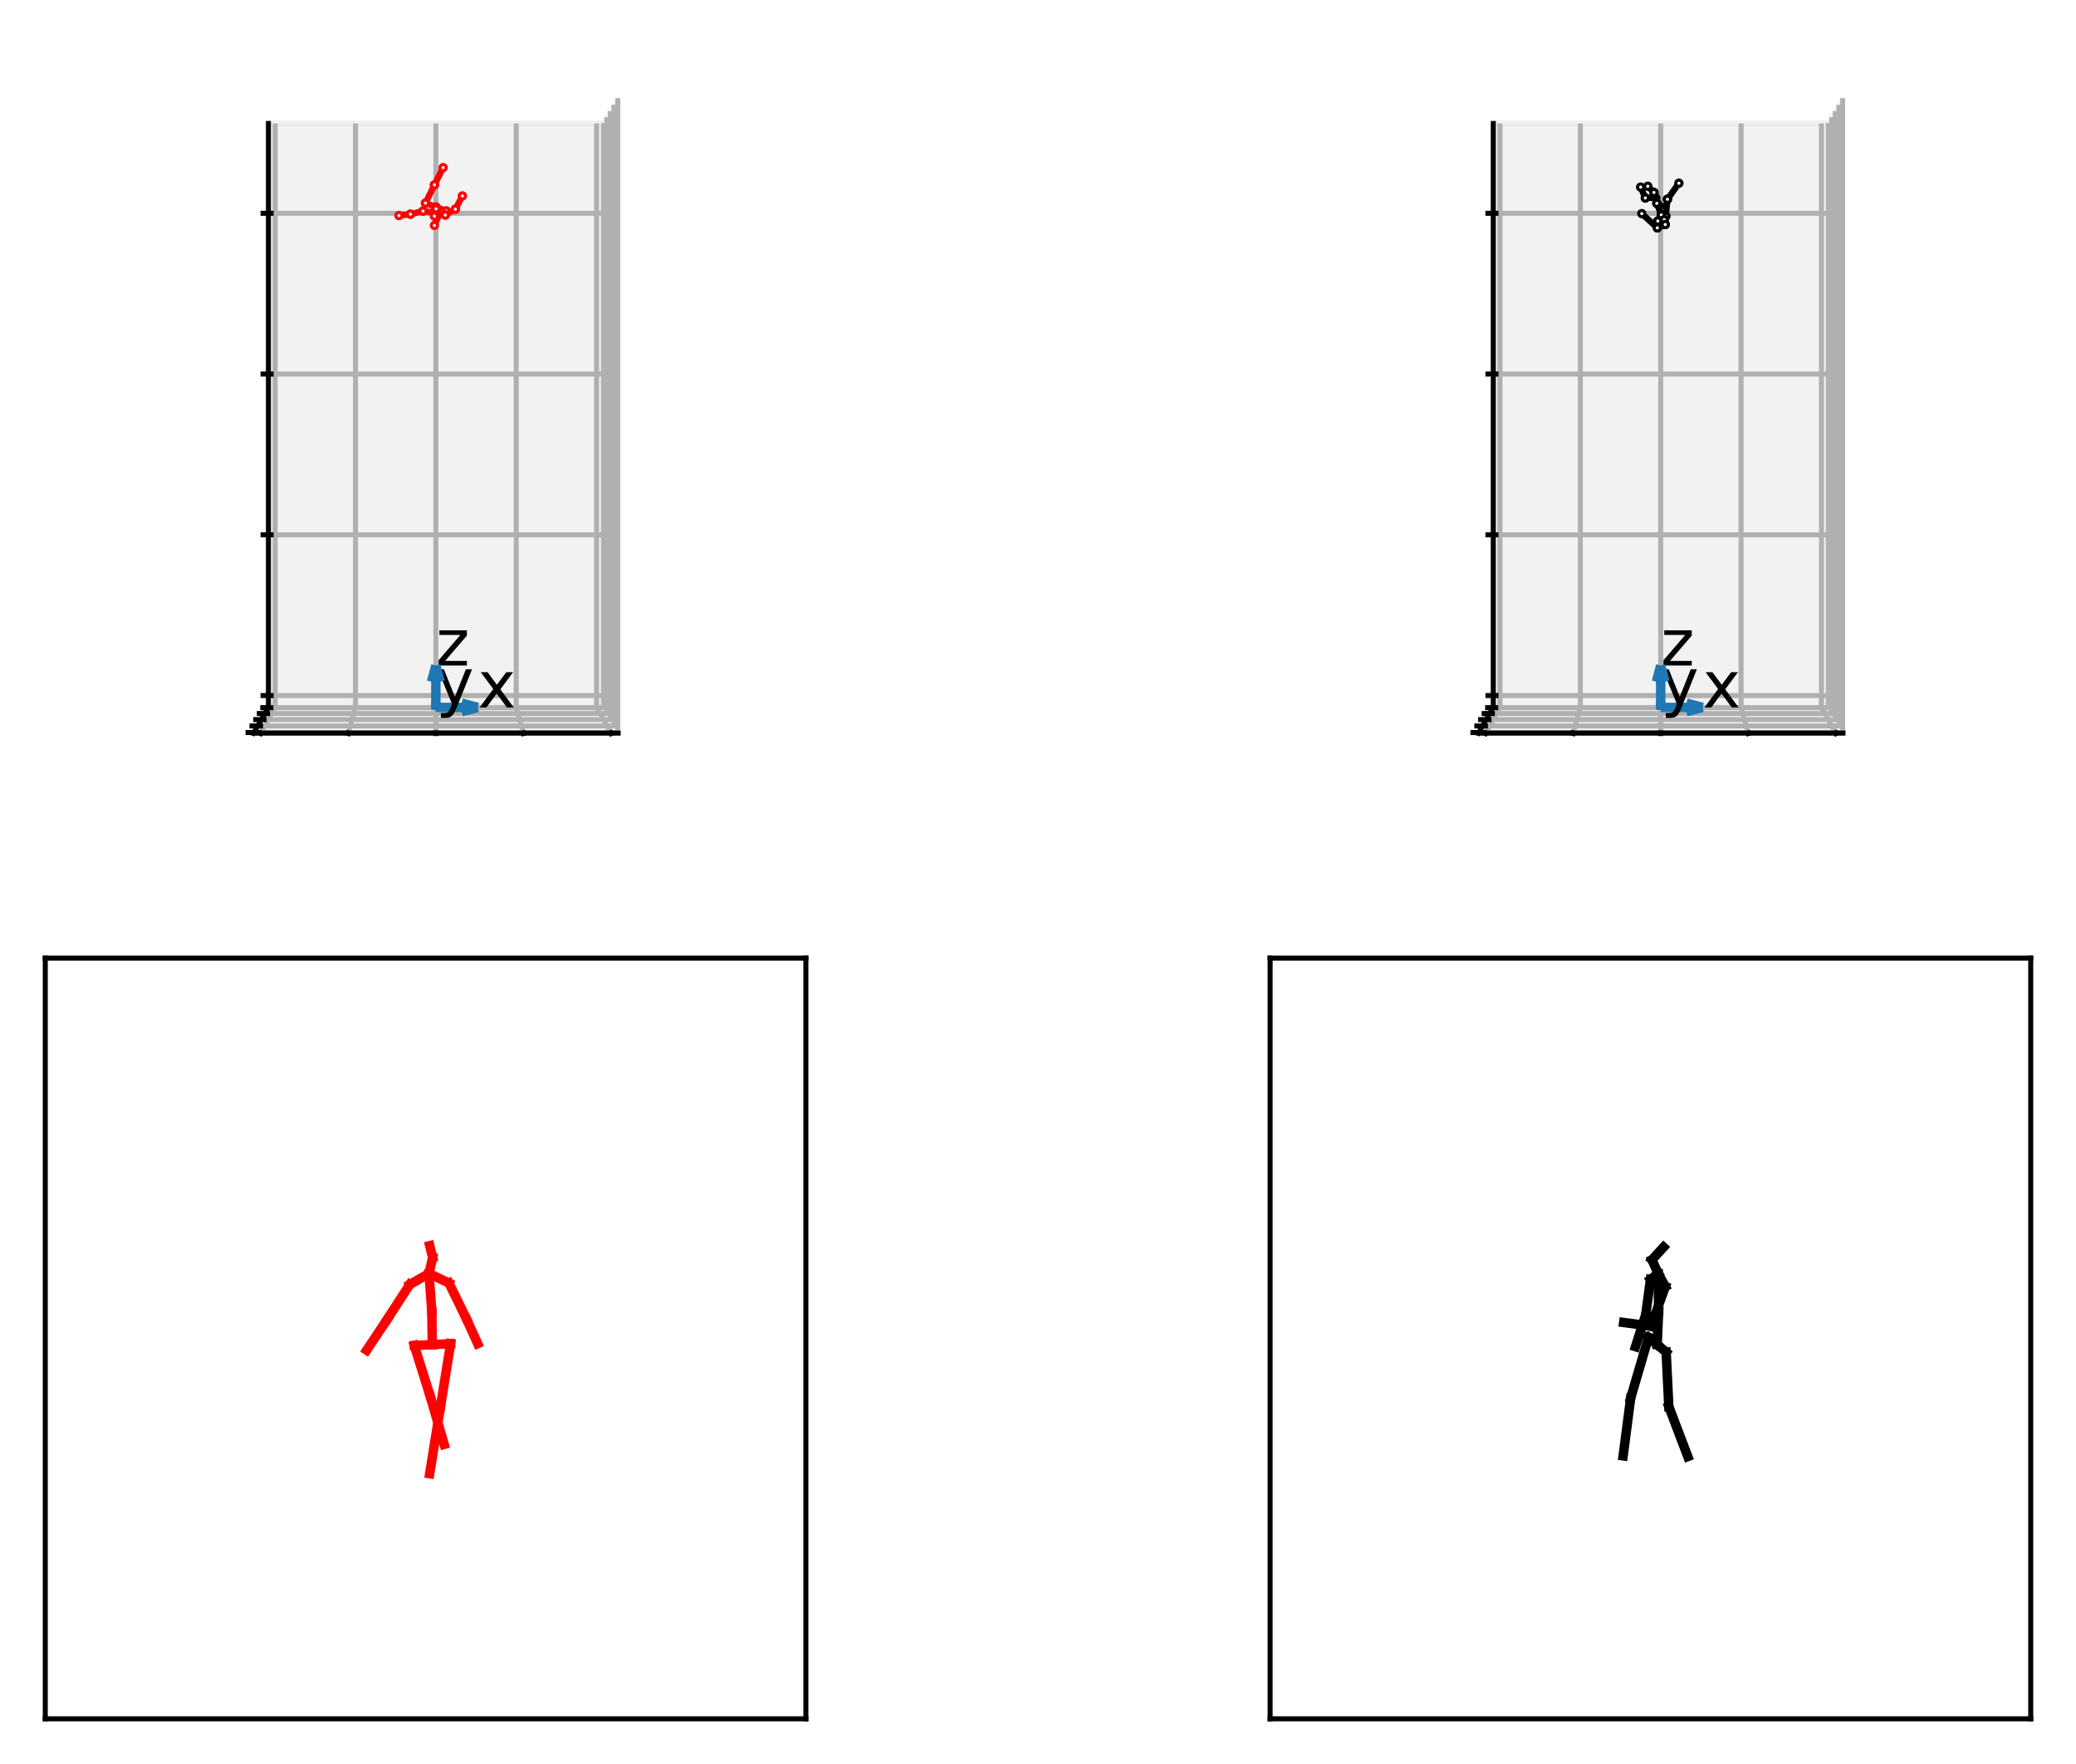 <?xml version="1.0" encoding="utf-8" standalone="no"?>
<!DOCTYPE svg PUBLIC "-//W3C//DTD SVG 1.1//EN"
  "http://www.w3.org/Graphics/SVG/1.1/DTD/svg11.dtd">
<svg xmlns:xlink="http://www.w3.org/1999/xlink" width="330.153pt" height="280.512pt" viewBox="0 0 330.153 280.512" xmlns="http://www.w3.org/2000/svg" version="1.1">
 <defs>
  <style type="text/css">*{stroke-linejoin: round; stroke-linecap: butt}</style>
 </defs>
 <g id="figure_1">
  <g id="patch_1">
   <path d="M 0 280.512 
L 330.153 280.512 
L 330.153 0 
L 0 0 
z
" style="fill: #ffffff"/>
  </g>
  <g id="patch_2">
   <path d="M 7.2 128.16 
L 128.16 128.16 
L 128.16 7.2 
L 7.2 7.2 
z
" style="fill: #ffffff"/>
  </g>
  <g id="pane3d_1">
   <g id="patch_3">
    <path d="M 98.301 116.57 
L 95.94 112.455 
L 95.94 19.635 
L 98.301 15.52 
" style="fill: #f2f2f2; opacity: 0.5; stroke: #f2f2f2; stroke-linejoin: miter"/>
   </g>
  </g>
  <g id="pane3d_2">
   <g id="patch_4">
    <path d="M 42.689 112.455 
L 95.94 112.455 
L 95.94 19.635 
L 42.689 19.635 
" style="fill: #e6e6e6; opacity: 0.5; stroke: #e6e6e6; stroke-linejoin: miter"/>
   </g>
  </g>
  <g id="pane3d_3">
   <g id="patch_5">
    <path d="M 40.329 116.57 
L 98.301 116.57 
L 95.94 112.455 
L 42.689 112.455 
" style="fill: #ececec; opacity: 0.5; stroke: #ececec; stroke-linejoin: miter"/>
   </g>
  </g>
  <g id="grid3d_1">
   <g id="Line3DCollection_1">
    <path d="M 41.488 116.57 
L 43.754 112.455 
L 43.754 19.635 
" style="fill: none; stroke: #b0b0b0; stroke-width: 0.8"/>
    <path d="M 55.401 116.57 
L 56.534 112.455 
L 56.534 19.635 
" style="fill: none; stroke: #b0b0b0; stroke-width: 0.8"/>
    <path d="M 69.315 116.57 
L 69.315 112.455 
L 69.315 19.635 
" style="fill: none; stroke: #b0b0b0; stroke-width: 0.8"/>
    <path d="M 83.228 116.57 
L 82.095 112.455 
L 82.095 19.635 
" style="fill: none; stroke: #b0b0b0; stroke-width: 0.8"/>
    <path d="M 97.141 116.57 
L 94.875 112.455 
L 94.875 19.635 
" style="fill: none; stroke: #b0b0b0; stroke-width: 0.8"/>
   </g>
  </g>
  <g id="grid3d_2">
   <g id="Line3DCollection_2">
    <path d="M 98.249 15.61 
L 98.249 116.481 
L 40.38 116.481 
" style="fill: none; stroke: #b0b0b0; stroke-width: 0.8"/>
    <path d="M 97.647 16.659 
L 97.647 115.432 
L 40.982 115.432 
" style="fill: none; stroke: #b0b0b0; stroke-width: 0.8"/>
    <path d="M 97.07 17.665 
L 97.07 114.426 
L 41.559 114.426 
" style="fill: none; stroke: #b0b0b0; stroke-width: 0.8"/>
    <path d="M 96.516 18.631 
L 96.516 113.459 
L 42.113 113.459 
" style="fill: none; stroke: #b0b0b0; stroke-width: 0.8"/>
    <path d="M 95.983 19.56 
L 95.983 112.531 
L 42.646 112.531 
" style="fill: none; stroke: #b0b0b0; stroke-width: 0.8"/>
   </g>
  </g>
  <g id="grid3d_3">
   <g id="Line3DCollection_3">
    <path d="M 42.689 110.599 
L 95.94 110.599 
L 98.301 114.549 
" style="fill: none; stroke: #b0b0b0; stroke-width: 0.8"/>
    <path d="M 42.689 85.039 
L 95.94 85.039 
L 98.301 86.723 
" style="fill: none; stroke: #b0b0b0; stroke-width: 0.8"/>
    <path d="M 42.689 59.479 
L 95.94 59.479 
L 98.301 58.896 
" style="fill: none; stroke: #b0b0b0; stroke-width: 0.8"/>
    <path d="M 42.689 33.918 
L 95.94 33.918 
L 98.301 31.07 
" style="fill: none; stroke: #b0b0b0; stroke-width: 0.8"/>
   </g>
  </g>
  <g id="axis3d_1">
   <g id="line2d_1">
    <path d="M 98.301 116.57 
L 40.329 116.57 
" style="fill: none; stroke: #000000; stroke-width: 0.8; stroke-linecap: square"/>
   </g>
   <g id="xtick_1">
    <g id="line2d_2">
     <path d="M 41.508 116.535 
L 41.449 116.642 
" style="fill: none; stroke: #000000; stroke-width: 0.8; stroke-linecap: square"/>
    </g>
   </g>
   <g id="xtick_2">
    <g id="line2d_3">
     <path d="M 55.411 116.535 
L 55.382 116.642 
" style="fill: none; stroke: #000000; stroke-width: 0.8; stroke-linecap: square"/>
    </g>
   </g>
   <g id="xtick_3">
    <g id="line2d_4">
     <path d="M 69.315 116.535 
L 69.315 116.642 
" style="fill: none; stroke: #000000; stroke-width: 0.8; stroke-linecap: square"/>
    </g>
   </g>
   <g id="xtick_4">
    <g id="line2d_5">
     <path d="M 83.218 116.535 
L 83.248 116.642 
" style="fill: none; stroke: #000000; stroke-width: 0.8; stroke-linecap: square"/>
    </g>
   </g>
   <g id="xtick_5">
    <g id="line2d_6">
     <path d="M 97.121 116.535 
L 97.181 116.642 
" style="fill: none; stroke: #000000; stroke-width: 0.8; stroke-linecap: square"/>
    </g>
   </g>
  </g>
  <g id="axis3d_2">
   <g id="line2d_7">
    <path d="M 42.689 112.455 
L 40.329 116.57 
" style="fill: none; stroke: #000000; stroke-width: 0.8; stroke-linecap: square"/>
   </g>
   <g id="xtick_6">
    <g id="line2d_8">
     <path d="M 40.843 116.481 
L 39.454 116.481 
" style="fill: none; stroke: #000000; stroke-width: 0.8; stroke-linecap: square"/>
    </g>
   </g>
   <g id="xtick_7">
    <g id="line2d_9">
     <path d="M 41.435 115.432 
L 40.075 115.432 
" style="fill: none; stroke: #000000; stroke-width: 0.8; stroke-linecap: square"/>
    </g>
   </g>
   <g id="xtick_8">
    <g id="line2d_10">
     <path d="M 42.003 114.426 
L 40.671 114.426 
" style="fill: none; stroke: #000000; stroke-width: 0.8; stroke-linecap: square"/>
    </g>
   </g>
   <g id="xtick_9">
    <g id="line2d_11">
     <path d="M 42.549 113.459 
L 41.243 113.459 
" style="fill: none; stroke: #000000; stroke-width: 0.8; stroke-linecap: square"/>
    </g>
   </g>
   <g id="xtick_10">
    <g id="line2d_12">
     <path d="M 43.073 112.531 
L 41.793 112.531 
" style="fill: none; stroke: #000000; stroke-width: 0.8; stroke-linecap: square"/>
    </g>
   </g>
  </g>
  <g id="axis3d_3">
   <g id="line2d_13">
    <path d="M 42.689 112.455 
L 42.689 19.635 
" style="fill: none; stroke: #000000; stroke-width: 0.8; stroke-linecap: square"/>
   </g>
   <g id="xtick_11">
    <g id="line2d_14">
     <path d="M 43.115 110.599 
L 41.837 110.599 
" style="fill: none; stroke: #000000; stroke-width: 0.8; stroke-linecap: square"/>
    </g>
   </g>
   <g id="xtick_12">
    <g id="line2d_15">
     <path d="M 43.115 85.039 
L 41.837 85.039 
" style="fill: none; stroke: #000000; stroke-width: 0.8; stroke-linecap: square"/>
    </g>
   </g>
   <g id="xtick_13">
    <g id="line2d_16">
     <path d="M 43.115 59.479 
L 41.837 59.479 
" style="fill: none; stroke: #000000; stroke-width: 0.8; stroke-linecap: square"/>
    </g>
   </g>
   <g id="xtick_14">
    <g id="line2d_17">
     <path d="M 43.115 33.918 
L 41.837 33.918 
" style="fill: none; stroke: #000000; stroke-width: 0.8; stroke-linecap: square"/>
    </g>
   </g>
  </g>
  <g id="axes_1">
   <g id="line2d_18">
    <path d="M 69.315 32.923 
L 70.967 33.552 
" clip-path="url(#p1432381c5f)" style="fill: none; stroke: #ff0000; stroke-linecap: square"/>
    <defs>
     <path id="m4086186e8a" d="M 0 0.5 
C 0.133 0.5 0.26 0.447 0.354 0.354 
C 0.447 0.26 0.5 0.133 0.5 0 
C 0.5 -0.133 0.447 -0.26 0.354 -0.354 
C 0.26 -0.447 0.133 -0.5 0 -0.5 
C -0.133 -0.5 -0.26 -0.447 -0.354 -0.354 
C -0.447 -0.26 -0.5 -0.133 -0.5 0 
C -0.5 0.133 -0.447 0.26 -0.354 0.354 
C -0.26 0.447 -0.133 0.5 0 0.5 
z
" style="stroke: #ff0000; stroke-width: 0.5"/>
    </defs>
    <g clip-path="url(#p1432381c5f)">
     <use xlink:href="#m4086186e8a" x="69.315" y="32.923" style="fill: #ffffff; stroke: #ff0000; stroke-width: 0.5"/>
     <use xlink:href="#m4086186e8a" x="70.967" y="33.552" style="fill: #ffffff; stroke: #ff0000; stroke-width: 0.5"/>
    </g>
   </g>
   <g id="line2d_19">
    <path d="M 70.967 33.552 
L 70.027 33.724 
" clip-path="url(#p1432381c5f)" style="fill: none; stroke: #ff0000; stroke-linecap: square"/>
    <g clip-path="url(#p1432381c5f)">
     <use xlink:href="#m4086186e8a" x="70.967" y="33.552" style="fill: #ffffff; stroke: #ff0000; stroke-width: 0.5"/>
     <use xlink:href="#m4086186e8a" x="70.027" y="33.724" style="fill: #ffffff; stroke: #ff0000; stroke-width: 0.5"/>
    </g>
   </g>
   <g id="line2d_20">
    <path d="M 70.027 33.724 
L 69.085 35.846 
" clip-path="url(#p1432381c5f)" style="fill: none; stroke: #ff0000; stroke-linecap: square"/>
    <g clip-path="url(#p1432381c5f)">
     <use xlink:href="#m4086186e8a" x="70.027" y="33.724" style="fill: #ffffff; stroke: #ff0000; stroke-width: 0.5"/>
     <use xlink:href="#m4086186e8a" x="69.085" y="35.846" style="fill: #ffffff; stroke: #ff0000; stroke-width: 0.5"/>
    </g>
   </g>
   <g id="line2d_21">
    <path d="M 69.315 32.923 
L 67.663 32.294 
" clip-path="url(#p1432381c5f)" style="fill: none; stroke: #ff0000; stroke-linecap: square"/>
    <g clip-path="url(#p1432381c5f)">
     <use xlink:href="#m4086186e8a" x="69.315" y="32.923" style="fill: #ffffff; stroke: #ff0000; stroke-width: 0.5"/>
     <use xlink:href="#m4086186e8a" x="67.663" y="32.294" style="fill: #ffffff; stroke: #ff0000; stroke-width: 0.5"/>
    </g>
   </g>
   <g id="line2d_22">
    <path d="M 67.663 32.294 
L 69.092 29.392 
" clip-path="url(#p1432381c5f)" style="fill: none; stroke: #ff0000; stroke-linecap: square"/>
    <g clip-path="url(#p1432381c5f)">
     <use xlink:href="#m4086186e8a" x="67.663" y="32.294" style="fill: #ffffff; stroke: #ff0000; stroke-width: 0.5"/>
     <use xlink:href="#m4086186e8a" x="69.092" y="29.392" style="fill: #ffffff; stroke: #ff0000; stroke-width: 0.5"/>
    </g>
   </g>
   <g id="line2d_23">
    <path d="M 69.092 29.392 
L 70.472 26.654 
" clip-path="url(#p1432381c5f)" style="fill: none; stroke: #ff0000; stroke-linecap: square"/>
    <g clip-path="url(#p1432381c5f)">
     <use xlink:href="#m4086186e8a" x="69.092" y="29.392" style="fill: #ffffff; stroke: #ff0000; stroke-width: 0.5"/>
     <use xlink:href="#m4086186e8a" x="70.472" y="26.654" style="fill: #ffffff; stroke: #ff0000; stroke-width: 0.5"/>
    </g>
   </g>
   <g id="line2d_24">
    <path d="M 69.315 32.923 
L 69.27 33.664 
" clip-path="url(#p1432381c5f)" style="fill: none; stroke: #ff0000; stroke-linecap: square"/>
    <g clip-path="url(#p1432381c5f)">
     <use xlink:href="#m4086186e8a" x="69.315" y="32.923" style="fill: #ffffff; stroke: #ff0000; stroke-width: 0.5"/>
     <use xlink:href="#m4086186e8a" x="69.27" y="33.664" style="fill: #ffffff; stroke: #ff0000; stroke-width: 0.5"/>
    </g>
   </g>
   <g id="line2d_25">
    <path d="M 69.27 33.664 
L 69.017 33.822 
" clip-path="url(#p1432381c5f)" style="fill: none; stroke: #ff0000; stroke-linecap: square"/>
    <g clip-path="url(#p1432381c5f)">
     <use xlink:href="#m4086186e8a" x="69.27" y="33.664" style="fill: #ffffff; stroke: #ff0000; stroke-width: 0.5"/>
     <use xlink:href="#m4086186e8a" x="69.017" y="33.822" style="fill: #ffffff; stroke: #ff0000; stroke-width: 0.5"/>
    </g>
   </g>
   <g id="line2d_26">
    <path d="M 69.017 33.822 
L 69.343 33.216 
" clip-path="url(#p1432381c5f)" style="fill: none; stroke: #ff0000; stroke-linecap: square"/>
    <g clip-path="url(#p1432381c5f)">
     <use xlink:href="#m4086186e8a" x="69.017" y="33.822" style="fill: #ffffff; stroke: #ff0000; stroke-width: 0.5"/>
     <use xlink:href="#m4086186e8a" x="69.343" y="33.216" style="fill: #ffffff; stroke: #ff0000; stroke-width: 0.5"/>
    </g>
   </g>
   <g id="line2d_27">
    <path d="M 69.017 33.822 
L 67.268 33.557 
" clip-path="url(#p1432381c5f)" style="fill: none; stroke: #ff0000; stroke-linecap: square"/>
    <g clip-path="url(#p1432381c5f)">
     <use xlink:href="#m4086186e8a" x="69.017" y="33.822" style="fill: #ffffff; stroke: #ff0000; stroke-width: 0.5"/>
     <use xlink:href="#m4086186e8a" x="67.268" y="33.557" style="fill: #ffffff; stroke: #ff0000; stroke-width: 0.5"/>
    </g>
   </g>
   <g id="line2d_28">
    <path d="M 69.017 33.822 
L 70.812 34.19 
" clip-path="url(#p1432381c5f)" style="fill: none; stroke: #ff0000; stroke-linecap: square"/>
    <g clip-path="url(#p1432381c5f)">
     <use xlink:href="#m4086186e8a" x="69.017" y="33.822" style="fill: #ffffff; stroke: #ff0000; stroke-width: 0.5"/>
     <use xlink:href="#m4086186e8a" x="70.812" y="34.19" style="fill: #ffffff; stroke: #ff0000; stroke-width: 0.5"/>
    </g>
   </g>
   <g id="line2d_29">
    <path d="M 69.343 33.216 
L 69.079 34.37 
" clip-path="url(#p1432381c5f)" style="fill: none; stroke: #ff0000; stroke-linecap: square"/>
    <g clip-path="url(#p1432381c5f)">
     <use xlink:href="#m4086186e8a" x="69.343" y="33.216" style="fill: #ffffff; stroke: #ff0000; stroke-width: 0.5"/>
     <use xlink:href="#m4086186e8a" x="69.079" y="34.37" style="fill: #ffffff; stroke: #ff0000; stroke-width: 0.5"/>
    </g>
   </g>
   <g id="line2d_30">
    <path d="M 67.268 33.557 
L 65.279 34.056 
" clip-path="url(#p1432381c5f)" style="fill: none; stroke: #ff0000; stroke-linecap: square"/>
    <g clip-path="url(#p1432381c5f)">
     <use xlink:href="#m4086186e8a" x="67.268" y="33.557" style="fill: #ffffff; stroke: #ff0000; stroke-width: 0.5"/>
     <use xlink:href="#m4086186e8a" x="65.279" y="34.056" style="fill: #ffffff; stroke: #ff0000; stroke-width: 0.5"/>
    </g>
   </g>
   <g id="line2d_31">
    <path d="M 65.279 34.056 
L 63.446 34.278 
" clip-path="url(#p1432381c5f)" style="fill: none; stroke: #ff0000; stroke-linecap: square"/>
    <g clip-path="url(#p1432381c5f)">
     <use xlink:href="#m4086186e8a" x="65.279" y="34.056" style="fill: #ffffff; stroke: #ff0000; stroke-width: 0.5"/>
     <use xlink:href="#m4086186e8a" x="63.446" y="34.278" style="fill: #ffffff; stroke: #ff0000; stroke-width: 0.5"/>
    </g>
   </g>
   <g id="line2d_32">
    <path d="M 70.812 34.19 
L 72.416 33.267 
" clip-path="url(#p1432381c5f)" style="fill: none; stroke: #ff0000; stroke-linecap: square"/>
    <g clip-path="url(#p1432381c5f)">
     <use xlink:href="#m4086186e8a" x="70.812" y="34.19" style="fill: #ffffff; stroke: #ff0000; stroke-width: 0.5"/>
     <use xlink:href="#m4086186e8a" x="72.416" y="33.267" style="fill: #ffffff; stroke: #ff0000; stroke-width: 0.5"/>
    </g>
   </g>
   <g id="line2d_33">
    <path d="M 72.416 33.267 
L 73.536 31.153 
" clip-path="url(#p1432381c5f)" style="fill: none; stroke: #ff0000; stroke-linecap: square"/>
    <g clip-path="url(#p1432381c5f)">
     <use xlink:href="#m4086186e8a" x="72.416" y="33.267" style="fill: #ffffff; stroke: #ff0000; stroke-width: 0.5"/>
     <use xlink:href="#m4086186e8a" x="73.536" y="31.153" style="fill: #ffffff; stroke: #ff0000; stroke-width: 0.5"/>
    </g>
   </g>
   <g id="Line3DCollection_4">
    <path d="M 75.976 112.49 
L 69.315 112.49 
" clip-path="url(#p1432381c5f)" style="fill: none; stroke: #1f77b4; stroke-width: 1.5"/>
    <path d="M 75.976 112.49 
L 73.402 113.18 
" clip-path="url(#p1432381c5f)" style="fill: none; stroke: #1f77b4; stroke-width: 1.5"/>
    <path d="M 75.976 112.49 
L 73.402 111.801 
" clip-path="url(#p1432381c5f)" style="fill: none; stroke: #1f77b4; stroke-width: 1.5"/>
   </g>
   <g id="text_1">
    <!-- x -->
    <g transform="translate(75.976 112.49) scale(0.1 -0.1)">
     <defs>
      <path id="DejaVuSans-78" d="M 3513 3500 
L 2247 1797 
L 3578 0 
L 2900 0 
L 1881 1375 
L 863 0 
L 184 0 
L 1544 1831 
L 300 3500 
L 978 3500 
L 1906 2253 
L 2834 3500 
L 3513 3500 
z
" transform="scale(0.016)"/>
     </defs>
     <use xlink:href="#DejaVuSans-78"/>
    </g>
   </g>
   <g id="text_2">
    <!-- y -->
    <g transform="translate(69.315 112.022) scale(0.1 -0.1)">
     <defs>
      <path id="DejaVuSans-79" d="M 2059 -325 
Q 1816 -950 1584 -1140 
Q 1353 -1331 966 -1331 
L 506 -1331 
L 506 -850 
L 844 -850 
Q 1081 -850 1212 -737 
Q 1344 -625 1503 -206 
L 1606 56 
L 191 3500 
L 800 3500 
L 1894 763 
L 2988 3500 
L 3597 3500 
L 2059 -325 
z
" transform="scale(0.016)"/>
     </defs>
     <use xlink:href="#DejaVuSans-79"/>
    </g>
   </g>
   <g id="text_3">
    <!-- z -->
    <g transform="translate(69.315 105.829) scale(0.1 -0.1)">
     <defs>
      <path id="DejaVuSans-7a" d="M 353 3500 
L 3084 3500 
L 3084 2975 
L 922 459 
L 3084 459 
L 3084 0 
L 275 0 
L 275 525 
L 2438 3041 
L 353 3041 
L 353 3500 
z
" transform="scale(0.016)"/>
     </defs>
     <use xlink:href="#DejaVuSans-7a"/>
    </g>
   </g>
   <g id="Line3DCollection_5">
    <path d="M 69.315 112.022 
L 69.315 112.49 
" clip-path="url(#p1432381c5f)" style="fill: none; stroke: #1f77b4; stroke-width: 1.5"/>
    <path d="M 69.315 112.022 
L 69.315 112.887 
" clip-path="url(#p1432381c5f)" style="fill: none; stroke: #1f77b4; stroke-width: 1.5"/>
    <path d="M 69.315 112.022 
L 69.315 111.516 
" clip-path="url(#p1432381c5f)" style="fill: none; stroke: #1f77b4; stroke-width: 1.5"/>
   </g>
   <g id="Line3DCollection_6">
    <path d="M 69.315 105.829 
L 69.315 112.49 
" clip-path="url(#p1432381c5f)" style="fill: none; stroke: #1f77b4; stroke-width: 1.5"/>
    <path d="M 69.315 105.829 
L 68.625 108.403 
" clip-path="url(#p1432381c5f)" style="fill: none; stroke: #1f77b4; stroke-width: 1.5"/>
    <path d="M 69.315 105.829 
L 70.004 108.403 
" clip-path="url(#p1432381c5f)" style="fill: none; stroke: #1f77b4; stroke-width: 1.5"/>
   </g>
  </g>
  <g id="patch_6">
   <path d="M 201.993 128.16 
L 322.953 128.16 
L 322.953 7.2 
L 201.993 7.2 
z
" style="fill: #ffffff"/>
  </g>
  <g id="pane3d_4">
   <g id="patch_7">
    <path d="M 293.093 116.57 
L 290.733 112.455 
L 290.733 19.635 
L 293.093 15.52 
" style="fill: #f2f2f2; opacity: 0.5; stroke: #f2f2f2; stroke-linejoin: miter"/>
   </g>
  </g>
  <g id="pane3d_5">
   <g id="patch_8">
    <path d="M 237.482 112.455 
L 290.733 112.455 
L 290.733 19.635 
L 237.482 19.635 
" style="fill: #e6e6e6; opacity: 0.5; stroke: #e6e6e6; stroke-linejoin: miter"/>
   </g>
  </g>
  <g id="pane3d_6">
   <g id="patch_9">
    <path d="M 235.121 116.57 
L 293.093 116.57 
L 290.733 112.455 
L 237.482 112.455 
" style="fill: #ececec; opacity: 0.5; stroke: #ececec; stroke-linejoin: miter"/>
   </g>
  </g>
  <g id="grid3d_4">
   <g id="Line3DCollection_7">
    <path d="M 236.281 116.57 
L 238.547 112.455 
L 238.547 19.635 
" style="fill: none; stroke: #b0b0b0; stroke-width: 0.8"/>
    <path d="M 250.194 116.57 
L 251.327 112.455 
L 251.327 19.635 
" style="fill: none; stroke: #b0b0b0; stroke-width: 0.8"/>
    <path d="M 264.107 116.57 
L 264.107 112.455 
L 264.107 19.635 
" style="fill: none; stroke: #b0b0b0; stroke-width: 0.8"/>
    <path d="M 278.021 116.57 
L 276.887 112.455 
L 276.887 19.635 
" style="fill: none; stroke: #b0b0b0; stroke-width: 0.8"/>
    <path d="M 291.934 116.57 
L 289.668 112.455 
L 289.668 19.635 
" style="fill: none; stroke: #b0b0b0; stroke-width: 0.8"/>
   </g>
  </g>
  <g id="grid3d_5">
   <g id="Line3DCollection_8">
    <path d="M 293.042 15.61 
L 293.042 116.481 
L 235.173 116.481 
" style="fill: none; stroke: #b0b0b0; stroke-width: 0.8"/>
    <path d="M 292.44 16.659 
L 292.44 115.432 
L 235.775 115.432 
" style="fill: none; stroke: #b0b0b0; stroke-width: 0.8"/>
    <path d="M 291.863 17.665 
L 291.863 114.426 
L 236.352 114.426 
" style="fill: none; stroke: #b0b0b0; stroke-width: 0.8"/>
    <path d="M 291.309 18.631 
L 291.309 113.459 
L 236.906 113.459 
" style="fill: none; stroke: #b0b0b0; stroke-width: 0.8"/>
    <path d="M 290.776 19.56 
L 290.776 112.531 
L 237.439 112.531 
" style="fill: none; stroke: #b0b0b0; stroke-width: 0.8"/>
   </g>
  </g>
  <g id="grid3d_6">
   <g id="Line3DCollection_9">
    <path d="M 237.482 110.599 
L 290.733 110.599 
L 293.093 114.549 
" style="fill: none; stroke: #b0b0b0; stroke-width: 0.8"/>
    <path d="M 237.482 85.039 
L 290.733 85.039 
L 293.093 86.723 
" style="fill: none; stroke: #b0b0b0; stroke-width: 0.8"/>
    <path d="M 237.482 59.479 
L 290.733 59.479 
L 293.093 58.896 
" style="fill: none; stroke: #b0b0b0; stroke-width: 0.8"/>
    <path d="M 237.482 33.918 
L 290.733 33.918 
L 293.093 31.07 
" style="fill: none; stroke: #b0b0b0; stroke-width: 0.8"/>
   </g>
  </g>
  <g id="axis3d_4">
   <g id="line2d_34">
    <path d="M 293.093 116.57 
L 235.121 116.57 
" style="fill: none; stroke: #000000; stroke-width: 0.8; stroke-linecap: square"/>
   </g>
   <g id="xtick_15">
    <g id="line2d_35">
     <path d="M 236.301 116.535 
L 236.241 116.642 
" style="fill: none; stroke: #000000; stroke-width: 0.8; stroke-linecap: square"/>
    </g>
   </g>
   <g id="xtick_16">
    <g id="line2d_36">
     <path d="M 250.204 116.535 
L 250.174 116.642 
" style="fill: none; stroke: #000000; stroke-width: 0.8; stroke-linecap: square"/>
    </g>
   </g>
   <g id="xtick_17">
    <g id="line2d_37">
     <path d="M 264.107 116.535 
L 264.107 116.642 
" style="fill: none; stroke: #000000; stroke-width: 0.8; stroke-linecap: square"/>
    </g>
   </g>
   <g id="xtick_18">
    <g id="line2d_38">
     <path d="M 278.011 116.535 
L 278.04 116.642 
" style="fill: none; stroke: #000000; stroke-width: 0.8; stroke-linecap: square"/>
    </g>
   </g>
   <g id="xtick_19">
    <g id="line2d_39">
     <path d="M 291.914 116.535 
L 291.973 116.642 
" style="fill: none; stroke: #000000; stroke-width: 0.8; stroke-linecap: square"/>
    </g>
   </g>
  </g>
  <g id="axis3d_5">
   <g id="line2d_40">
    <path d="M 237.482 112.455 
L 235.121 116.57 
" style="fill: none; stroke: #000000; stroke-width: 0.8; stroke-linecap: square"/>
   </g>
   <g id="xtick_20">
    <g id="line2d_41">
     <path d="M 235.636 116.481 
L 234.247 116.481 
" style="fill: none; stroke: #000000; stroke-width: 0.8; stroke-linecap: square"/>
    </g>
   </g>
   <g id="xtick_21">
    <g id="line2d_42">
     <path d="M 236.228 115.432 
L 234.868 115.432 
" style="fill: none; stroke: #000000; stroke-width: 0.8; stroke-linecap: square"/>
    </g>
   </g>
   <g id="xtick_22">
    <g id="line2d_43">
     <path d="M 236.796 114.426 
L 235.464 114.426 
" style="fill: none; stroke: #000000; stroke-width: 0.8; stroke-linecap: square"/>
    </g>
   </g>
   <g id="xtick_23">
    <g id="line2d_44">
     <path d="M 237.341 113.459 
L 236.036 113.459 
" style="fill: none; stroke: #000000; stroke-width: 0.8; stroke-linecap: square"/>
    </g>
   </g>
   <g id="xtick_24">
    <g id="line2d_45">
     <path d="M 237.865 112.531 
L 236.585 112.531 
" style="fill: none; stroke: #000000; stroke-width: 0.8; stroke-linecap: square"/>
    </g>
   </g>
  </g>
  <g id="axis3d_6">
   <g id="line2d_46">
    <path d="M 237.482 112.455 
L 237.482 19.635 
" style="fill: none; stroke: #000000; stroke-width: 0.8; stroke-linecap: square"/>
   </g>
   <g id="xtick_25">
    <g id="line2d_47">
     <path d="M 237.908 110.599 
L 236.63 110.599 
" style="fill: none; stroke: #000000; stroke-width: 0.8; stroke-linecap: square"/>
    </g>
   </g>
   <g id="xtick_26">
    <g id="line2d_48">
     <path d="M 237.908 85.039 
L 236.63 85.039 
" style="fill: none; stroke: #000000; stroke-width: 0.8; stroke-linecap: square"/>
    </g>
   </g>
   <g id="xtick_27">
    <g id="line2d_49">
     <path d="M 237.908 59.479 
L 236.63 59.479 
" style="fill: none; stroke: #000000; stroke-width: 0.8; stroke-linecap: square"/>
    </g>
   </g>
   <g id="xtick_28">
    <g id="line2d_50">
     <path d="M 237.908 33.918 
L 236.63 33.918 
" style="fill: none; stroke: #000000; stroke-width: 0.8; stroke-linecap: square"/>
    </g>
   </g>
  </g>
  <g id="axes_2">
   <g id="line2d_51">
    <path d="M 264.107 32.923 
L 263.303 31.46 
" clip-path="url(#paacc490baa)" style="fill: none; stroke: #000000; stroke-linecap: square"/>
    <defs>
     <path id="m9efff3153c" d="M 0 0.5 
C 0.133 0.5 0.26 0.447 0.354 0.354 
C 0.447 0.26 0.5 0.133 0.5 0 
C 0.5 -0.133 0.447 -0.26 0.354 -0.354 
C 0.26 -0.447 0.133 -0.5 0 -0.5 
C -0.133 -0.5 -0.26 -0.447 -0.354 -0.354 
C -0.447 -0.26 -0.5 -0.133 -0.5 0 
C -0.5 0.133 -0.447 0.26 -0.354 0.354 
C -0.26 0.447 -0.133 0.5 0 0.5 
z
" style="stroke: #000000; stroke-width: 0.5"/>
    </defs>
    <g clip-path="url(#paacc490baa)">
     <use xlink:href="#m9efff3153c" x="264.107" y="32.923" style="fill: #ffffff; stroke: #000000; stroke-width: 0.5"/>
     <use xlink:href="#m9efff3153c" x="263.303" y="31.46" style="fill: #ffffff; stroke: #000000; stroke-width: 0.5"/>
    </g>
   </g>
   <g id="line2d_52">
    <path d="M 263.303 31.46 
L 261.663 31.479 
" clip-path="url(#paacc490baa)" style="fill: none; stroke: #000000; stroke-linecap: square"/>
    <g clip-path="url(#paacc490baa)">
     <use xlink:href="#m9efff3153c" x="263.303" y="31.46" style="fill: #ffffff; stroke: #000000; stroke-width: 0.5"/>
     <use xlink:href="#m9efff3153c" x="261.663" y="31.479" style="fill: #ffffff; stroke: #000000; stroke-width: 0.5"/>
    </g>
   </g>
   <g id="line2d_53">
    <path d="M 261.663 31.479 
L 260.917 29.752 
" clip-path="url(#paacc490baa)" style="fill: none; stroke: #000000; stroke-linecap: square"/>
    <g clip-path="url(#paacc490baa)">
     <use xlink:href="#m9efff3153c" x="261.663" y="31.479" style="fill: #ffffff; stroke: #000000; stroke-width: 0.5"/>
     <use xlink:href="#m9efff3153c" x="260.917" y="29.752" style="fill: #ffffff; stroke: #000000; stroke-width: 0.5"/>
    </g>
   </g>
   <g id="line2d_54">
    <path d="M 264.107 32.923 
L 264.91 34.383 
" clip-path="url(#paacc490baa)" style="fill: none; stroke: #000000; stroke-linecap: square"/>
    <g clip-path="url(#paacc490baa)">
     <use xlink:href="#m9efff3153c" x="264.107" y="32.923" style="fill: #ffffff; stroke: #000000; stroke-width: 0.5"/>
     <use xlink:href="#m9efff3153c" x="264.91" y="34.383" style="fill: #ffffff; stroke: #000000; stroke-width: 0.5"/>
    </g>
   </g>
   <g id="line2d_55">
    <path d="M 264.91 34.383 
L 265.18 31.689 
" clip-path="url(#paacc490baa)" style="fill: none; stroke: #000000; stroke-linecap: square"/>
    <g clip-path="url(#paacc490baa)">
     <use xlink:href="#m9efff3153c" x="264.91" y="34.383" style="fill: #ffffff; stroke: #000000; stroke-width: 0.5"/>
     <use xlink:href="#m9efff3153c" x="265.18" y="31.689" style="fill: #ffffff; stroke: #000000; stroke-width: 0.5"/>
    </g>
   </g>
   <g id="line2d_56">
    <path d="M 265.18 31.689 
L 267.001 29.133 
" clip-path="url(#paacc490baa)" style="fill: none; stroke: #000000; stroke-linecap: square"/>
    <g clip-path="url(#paacc490baa)">
     <use xlink:href="#m9efff3153c" x="265.18" y="31.689" style="fill: #ffffff; stroke: #000000; stroke-width: 0.5"/>
     <use xlink:href="#m9efff3153c" x="267.001" y="29.133" style="fill: #ffffff; stroke: #000000; stroke-width: 0.5"/>
    </g>
   </g>
   <g id="line2d_57">
    <path d="M 264.107 32.923 
L 264.243 33.414 
" clip-path="url(#paacc490baa)" style="fill: none; stroke: #000000; stroke-linecap: square"/>
    <g clip-path="url(#paacc490baa)">
     <use xlink:href="#m9efff3153c" x="264.107" y="32.923" style="fill: #ffffff; stroke: #000000; stroke-width: 0.5"/>
     <use xlink:href="#m9efff3153c" x="264.243" y="33.414" style="fill: #ffffff; stroke: #000000; stroke-width: 0.5"/>
    </g>
   </g>
   <g id="line2d_58">
    <path d="M 264.243 33.414 
L 264.205 34.179 
" clip-path="url(#paacc490baa)" style="fill: none; stroke: #000000; stroke-linecap: square"/>
    <g clip-path="url(#paacc490baa)">
     <use xlink:href="#m9efff3153c" x="264.243" y="33.414" style="fill: #ffffff; stroke: #000000; stroke-width: 0.5"/>
     <use xlink:href="#m9efff3153c" x="264.205" y="34.179" style="fill: #ffffff; stroke: #000000; stroke-width: 0.5"/>
    </g>
   </g>
   <g id="line2d_59">
    <path d="M 264.205 34.179 
L 263.644 35.137 
" clip-path="url(#paacc490baa)" style="fill: none; stroke: #000000; stroke-linecap: square"/>
    <g clip-path="url(#paacc490baa)">
     <use xlink:href="#m9efff3153c" x="264.205" y="34.179" style="fill: #ffffff; stroke: #000000; stroke-width: 0.5"/>
     <use xlink:href="#m9efff3153c" x="263.644" y="35.137" style="fill: #ffffff; stroke: #000000; stroke-width: 0.5"/>
    </g>
   </g>
   <g id="line2d_60">
    <path d="M 264.205 34.179 
L 264.829 35.701 
" clip-path="url(#paacc490baa)" style="fill: none; stroke: #000000; stroke-linecap: square"/>
    <g clip-path="url(#paacc490baa)">
     <use xlink:href="#m9efff3153c" x="264.205" y="34.179" style="fill: #ffffff; stroke: #000000; stroke-width: 0.5"/>
     <use xlink:href="#m9efff3153c" x="264.829" y="35.701" style="fill: #ffffff; stroke: #000000; stroke-width: 0.5"/>
    </g>
   </g>
   <g id="line2d_61">
    <path d="M 264.205 34.179 
L 263.492 32.335 
" clip-path="url(#paacc490baa)" style="fill: none; stroke: #000000; stroke-linecap: square"/>
    <g clip-path="url(#paacc490baa)">
     <use xlink:href="#m9efff3153c" x="264.205" y="34.179" style="fill: #ffffff; stroke: #000000; stroke-width: 0.5"/>
     <use xlink:href="#m9efff3153c" x="263.492" y="32.335" style="fill: #ffffff; stroke: #000000; stroke-width: 0.5"/>
    </g>
   </g>
   <g id="line2d_62">
    <path d="M 263.644 35.137 
L 264.677 34.929 
" clip-path="url(#paacc490baa)" style="fill: none; stroke: #000000; stroke-linecap: square"/>
    <g clip-path="url(#paacc490baa)">
     <use xlink:href="#m9efff3153c" x="263.644" y="35.137" style="fill: #ffffff; stroke: #000000; stroke-width: 0.5"/>
     <use xlink:href="#m9efff3153c" x="264.677" y="34.929" style="fill: #ffffff; stroke: #000000; stroke-width: 0.5"/>
    </g>
   </g>
   <g id="line2d_63">
    <path d="M 264.829 35.701 
L 263.571 36.233 
" clip-path="url(#paacc490baa)" style="fill: none; stroke: #000000; stroke-linecap: square"/>
    <g clip-path="url(#paacc490baa)">
     <use xlink:href="#m9efff3153c" x="264.829" y="35.701" style="fill: #ffffff; stroke: #000000; stroke-width: 0.5"/>
     <use xlink:href="#m9efff3153c" x="263.571" y="36.233" style="fill: #ffffff; stroke: #000000; stroke-width: 0.5"/>
    </g>
   </g>
   <g id="line2d_64">
    <path d="M 263.571 36.233 
L 261.097 33.968 
" clip-path="url(#paacc490baa)" style="fill: none; stroke: #000000; stroke-linecap: square"/>
    <g clip-path="url(#paacc490baa)">
     <use xlink:href="#m9efff3153c" x="263.571" y="36.233" style="fill: #ffffff; stroke: #000000; stroke-width: 0.5"/>
     <use xlink:href="#m9efff3153c" x="261.097" y="33.968" style="fill: #ffffff; stroke: #000000; stroke-width: 0.5"/>
    </g>
   </g>
   <g id="line2d_65">
    <path d="M 263.492 32.335 
L 263.033 30.609 
" clip-path="url(#paacc490baa)" style="fill: none; stroke: #000000; stroke-linecap: square"/>
    <g clip-path="url(#paacc490baa)">
     <use xlink:href="#m9efff3153c" x="263.492" y="32.335" style="fill: #ffffff; stroke: #000000; stroke-width: 0.5"/>
     <use xlink:href="#m9efff3153c" x="263.033" y="30.609" style="fill: #ffffff; stroke: #000000; stroke-width: 0.5"/>
    </g>
   </g>
   <g id="line2d_66">
    <path d="M 263.033 30.609 
L 262.055 29.614 
" clip-path="url(#paacc490baa)" style="fill: none; stroke: #000000; stroke-linecap: square"/>
    <g clip-path="url(#paacc490baa)">
     <use xlink:href="#m9efff3153c" x="263.033" y="30.609" style="fill: #ffffff; stroke: #000000; stroke-width: 0.5"/>
     <use xlink:href="#m9efff3153c" x="262.055" y="29.614" style="fill: #ffffff; stroke: #000000; stroke-width: 0.5"/>
    </g>
   </g>
   <g id="Line3DCollection_10">
    <path d="M 270.769 112.49 
L 264.107 112.49 
" clip-path="url(#paacc490baa)" style="fill: none; stroke: #1f77b4; stroke-width: 1.5"/>
    <path d="M 270.769 112.49 
L 268.195 113.18 
" clip-path="url(#paacc490baa)" style="fill: none; stroke: #1f77b4; stroke-width: 1.5"/>
    <path d="M 270.769 112.49 
L 268.195 111.801 
" clip-path="url(#paacc490baa)" style="fill: none; stroke: #1f77b4; stroke-width: 1.5"/>
   </g>
   <g id="text_4">
    <!-- x -->
    <g transform="translate(270.769 112.49) scale(0.1 -0.1)">
     <use xlink:href="#DejaVuSans-78"/>
    </g>
   </g>
   <g id="text_5">
    <!-- y -->
    <g transform="translate(264.107 112.022) scale(0.1 -0.1)">
     <use xlink:href="#DejaVuSans-79"/>
    </g>
   </g>
   <g id="text_6">
    <!-- z -->
    <g transform="translate(264.107 105.829) scale(0.1 -0.1)">
     <use xlink:href="#DejaVuSans-7a"/>
    </g>
   </g>
   <g id="Line3DCollection_11">
    <path d="M 264.107 112.022 
L 264.107 112.49 
" clip-path="url(#paacc490baa)" style="fill: none; stroke: #1f77b4; stroke-width: 1.5"/>
    <path d="M 264.107 112.022 
L 264.107 112.887 
" clip-path="url(#paacc490baa)" style="fill: none; stroke: #1f77b4; stroke-width: 1.5"/>
    <path d="M 264.107 112.022 
L 264.107 111.516 
" clip-path="url(#paacc490baa)" style="fill: none; stroke: #1f77b4; stroke-width: 1.5"/>
   </g>
   <g id="Line3DCollection_12">
    <path d="M 264.107 105.829 
L 264.107 112.49 
" clip-path="url(#paacc490baa)" style="fill: none; stroke: #1f77b4; stroke-width: 1.5"/>
    <path d="M 264.107 105.829 
L 263.418 108.403 
" clip-path="url(#paacc490baa)" style="fill: none; stroke: #1f77b4; stroke-width: 1.5"/>
    <path d="M 264.107 105.829 
L 264.797 108.403 
" clip-path="url(#paacc490baa)" style="fill: none; stroke: #1f77b4; stroke-width: 1.5"/>
   </g>
  </g>
  <g id="axes_3">
   <g id="patch_10">
    <path d="M 7.2 273.312 
L 128.16 273.312 
L 128.16 152.352 
L 7.2 152.352 
z
" style="fill: #ffffff"/>
   </g>
   <g id="matplotlib.axis_1"/>
   <g id="matplotlib.axis_2"/>
   <g id="line2d_67">
    <path d="M 68.75 213.808 
L 71.661 213.661 
" clip-path="url(#pa47fb22334)" style="fill: none; stroke: #ff0000; stroke-width: 1.5; stroke-linecap: square"/>
   </g>
   <g id="line2d_68">
    <path d="M 71.661 213.661 
L 70.015 223.89 
" clip-path="url(#pa47fb22334)" style="fill: none; stroke: #ff0000; stroke-width: 1.5; stroke-linecap: square"/>
   </g>
   <g id="line2d_69">
    <path d="M 70.015 223.89 
L 68.33 234.339 
" clip-path="url(#pa47fb22334)" style="fill: none; stroke: #ff0000; stroke-width: 1.5; stroke-linecap: square"/>
   </g>
   <g id="line2d_70">
    <path d="M 68.75 213.808 
L 65.886 213.952 
" clip-path="url(#pa47fb22334)" style="fill: none; stroke: #ff0000; stroke-width: 1.5; stroke-linecap: square"/>
   </g>
   <g id="line2d_71">
    <path d="M 65.886 213.952 
L 68.376 221.886 
" clip-path="url(#pa47fb22334)" style="fill: none; stroke: #ff0000; stroke-width: 1.5; stroke-linecap: square"/>
   </g>
   <g id="line2d_72">
    <path d="M 68.376 221.886 
L 70.641 229.675 
" clip-path="url(#pa47fb22334)" style="fill: none; stroke: #ff0000; stroke-width: 1.5; stroke-linecap: square"/>
   </g>
   <g id="line2d_73">
    <path d="M 68.75 213.808 
L 68.671 208.549 
" clip-path="url(#pa47fb22334)" style="fill: none; stroke: #ff0000; stroke-width: 1.5; stroke-linecap: square"/>
   </g>
   <g id="line2d_74">
    <path d="M 68.671 208.549 
L 68.227 202.503 
" clip-path="url(#pa47fb22334)" style="fill: none; stroke: #ff0000; stroke-width: 1.5; stroke-linecap: square"/>
   </g>
   <g id="line2d_75">
    <path d="M 68.227 202.503 
L 68.8 199.953 
" clip-path="url(#pa47fb22334)" style="fill: none; stroke: #ff0000; stroke-width: 1.5; stroke-linecap: square"/>
   </g>
   <g id="line2d_76">
    <path d="M 68.8 199.953 
L 68.335 198.071 
" clip-path="url(#pa47fb22334)" style="fill: none; stroke: #ff0000; stroke-width: 1.5; stroke-linecap: square"/>
   </g>
   <g id="line2d_77">
    <path d="M 68.227 202.503 
L 65.161 204.26 
" clip-path="url(#pa47fb22334)" style="fill: none; stroke: #ff0000; stroke-width: 1.5; stroke-linecap: square"/>
   </g>
   <g id="line2d_78">
    <path d="M 65.161 204.26 
L 61.609 209.744 
" clip-path="url(#pa47fb22334)" style="fill: none; stroke: #ff0000; stroke-width: 1.5; stroke-linecap: square"/>
   </g>
   <g id="line2d_79">
    <path d="M 61.609 209.744 
L 58.311 214.699 
" clip-path="url(#pa47fb22334)" style="fill: none; stroke: #ff0000; stroke-width: 1.5; stroke-linecap: square"/>
   </g>
   <g id="line2d_80">
    <path d="M 68.227 202.503 
L 71.397 204.024 
" clip-path="url(#pa47fb22334)" style="fill: none; stroke: #ff0000; stroke-width: 1.5; stroke-linecap: square"/>
   </g>
   <g id="line2d_81">
    <path d="M 71.397 204.024 
L 74.184 209.726 
" clip-path="url(#pa47fb22334)" style="fill: none; stroke: #ff0000; stroke-width: 1.5; stroke-linecap: square"/>
   </g>
   <g id="line2d_82">
    <path d="M 74.184 209.726 
L 75.968 213.659 
" clip-path="url(#pa47fb22334)" style="fill: none; stroke: #ff0000; stroke-width: 1.5; stroke-linecap: square"/>
   </g>
   <g id="patch_11">
    <path d="M 7.2 273.312 
L 7.2 152.352 
" style="fill: none; stroke: #000000; stroke-width: 0.8; stroke-linejoin: miter; stroke-linecap: square"/>
   </g>
   <g id="patch_12">
    <path d="M 128.16 273.312 
L 128.16 152.352 
" style="fill: none; stroke: #000000; stroke-width: 0.8; stroke-linejoin: miter; stroke-linecap: square"/>
   </g>
   <g id="patch_13">
    <path d="M 7.2 273.312 
L 128.16 273.312 
" style="fill: none; stroke: #000000; stroke-width: 0.8; stroke-linejoin: miter; stroke-linecap: square"/>
   </g>
   <g id="patch_14">
    <path d="M 7.2 152.352 
L 128.16 152.352 
" style="fill: none; stroke: #000000; stroke-width: 0.8; stroke-linejoin: miter; stroke-linecap: square"/>
   </g>
  </g>
  <g id="axes_4">
   <g id="patch_15">
    <path d="M 201.993 273.312 
L 322.953 273.312 
L 322.953 152.352 
L 201.993 152.352 
z
" style="fill: #ffffff"/>
   </g>
   <g id="matplotlib.axis_3"/>
   <g id="matplotlib.axis_4"/>
   <g id="line2d_83">
    <path d="M 263.543 213.808 
L 262.163 212.654 
" clip-path="url(#p18be4ddcae)" style="fill: none; stroke: #000000; stroke-width: 1.5; stroke-linecap: square"/>
   </g>
   <g id="line2d_84">
    <path d="M 262.163 212.654 
L 259.33 222.317 
" clip-path="url(#p18be4ddcae)" style="fill: none; stroke: #000000; stroke-width: 1.5; stroke-linecap: square"/>
   </g>
   <g id="line2d_85">
    <path d="M 259.33 222.317 
L 258.132 231.501 
" clip-path="url(#p18be4ddcae)" style="fill: none; stroke: #000000; stroke-width: 1.5; stroke-linecap: square"/>
   </g>
   <g id="line2d_86">
    <path d="M 263.543 213.808 
L 264.973 215.003 
" clip-path="url(#p18be4ddcae)" style="fill: none; stroke: #000000; stroke-width: 1.5; stroke-linecap: square"/>
   </g>
   <g id="line2d_87">
    <path d="M 264.973 215.003 
L 265.399 223.678 
" clip-path="url(#p18be4ddcae)" style="fill: none; stroke: #000000; stroke-width: 1.5; stroke-linecap: square"/>
   </g>
   <g id="line2d_88">
    <path d="M 265.399 223.678 
L 268.415 231.605 
" clip-path="url(#p18be4ddcae)" style="fill: none; stroke: #000000; stroke-width: 1.5; stroke-linecap: square"/>
   </g>
   <g id="line2d_89">
    <path d="M 263.543 213.808 
L 263.78 208.46 
" clip-path="url(#p18be4ddcae)" style="fill: none; stroke: #000000; stroke-width: 1.5; stroke-linecap: square"/>
   </g>
   <g id="line2d_90">
    <path d="M 263.78 208.46 
L 263.715 202.527 
" clip-path="url(#p18be4ddcae)" style="fill: none; stroke: #000000; stroke-width: 1.5; stroke-linecap: square"/>
   </g>
   <g id="line2d_91">
    <path d="M 263.715 202.527 
L 262.716 200.33 
" clip-path="url(#p18be4ddcae)" style="fill: none; stroke: #000000; stroke-width: 1.5; stroke-linecap: square"/>
   </g>
   <g id="line2d_92">
    <path d="M 262.716 200.33 
L 264.557 198.318 
" clip-path="url(#p18be4ddcae)" style="fill: none; stroke: #000000; stroke-width: 1.5; stroke-linecap: square"/>
   </g>
   <g id="line2d_93">
    <path d="M 263.715 202.527 
L 264.843 204.584 
" clip-path="url(#p18be4ddcae)" style="fill: none; stroke: #000000; stroke-width: 1.5; stroke-linecap: square"/>
   </g>
   <g id="line2d_94">
    <path d="M 264.843 204.584 
L 262.567 210.879 
" clip-path="url(#p18be4ddcae)" style="fill: none; stroke: #000000; stroke-width: 1.5; stroke-linecap: square"/>
   </g>
   <g id="line2d_95">
    <path d="M 262.567 210.879 
L 258.222 210.293 
" clip-path="url(#p18be4ddcae)" style="fill: none; stroke: #000000; stroke-width: 1.5; stroke-linecap: square"/>
   </g>
   <g id="line2d_96">
    <path d="M 263.715 202.527 
L 262.481 203.44 
" clip-path="url(#p18be4ddcae)" style="fill: none; stroke: #000000; stroke-width: 1.5; stroke-linecap: square"/>
   </g>
   <g id="line2d_97">
    <path d="M 262.481 203.44 
L 261.723 209.064 
" clip-path="url(#p18be4ddcae)" style="fill: none; stroke: #000000; stroke-width: 1.5; stroke-linecap: square"/>
   </g>
   <g id="line2d_98">
    <path d="M 261.723 209.064 
L 260.099 214.138 
" clip-path="url(#p18be4ddcae)" style="fill: none; stroke: #000000; stroke-width: 1.5; stroke-linecap: square"/>
   </g>
   <g id="patch_16">
    <path d="M 201.993 273.312 
L 201.993 152.352 
" style="fill: none; stroke: #000000; stroke-width: 0.8; stroke-linejoin: miter; stroke-linecap: square"/>
   </g>
   <g id="patch_17">
    <path d="M 322.953 273.312 
L 322.953 152.352 
" style="fill: none; stroke: #000000; stroke-width: 0.8; stroke-linejoin: miter; stroke-linecap: square"/>
   </g>
   <g id="patch_18">
    <path d="M 201.993 273.312 
L 322.953 273.312 
" style="fill: none; stroke: #000000; stroke-width: 0.8; stroke-linejoin: miter; stroke-linecap: square"/>
   </g>
   <g id="patch_19">
    <path d="M 201.993 152.352 
L 322.953 152.352 
" style="fill: none; stroke: #000000; stroke-width: 0.8; stroke-linejoin: miter; stroke-linecap: square"/>
   </g>
  </g>
 </g>
 <defs>
  <clipPath id="p1432381c5f">
   <rect x="7.2" y="7.2" width="120.96" height="120.96"/>
  </clipPath>
  <clipPath id="paacc490baa">
   <rect x="201.993" y="7.2" width="120.96" height="120.96"/>
  </clipPath>
  <clipPath id="pa47fb22334">
   <rect x="7.2" y="152.352" width="120.96" height="120.96"/>
  </clipPath>
  <clipPath id="p18be4ddcae">
   <rect x="201.993" y="152.352" width="120.96" height="120.96"/>
  </clipPath>
 </defs>
</svg>

